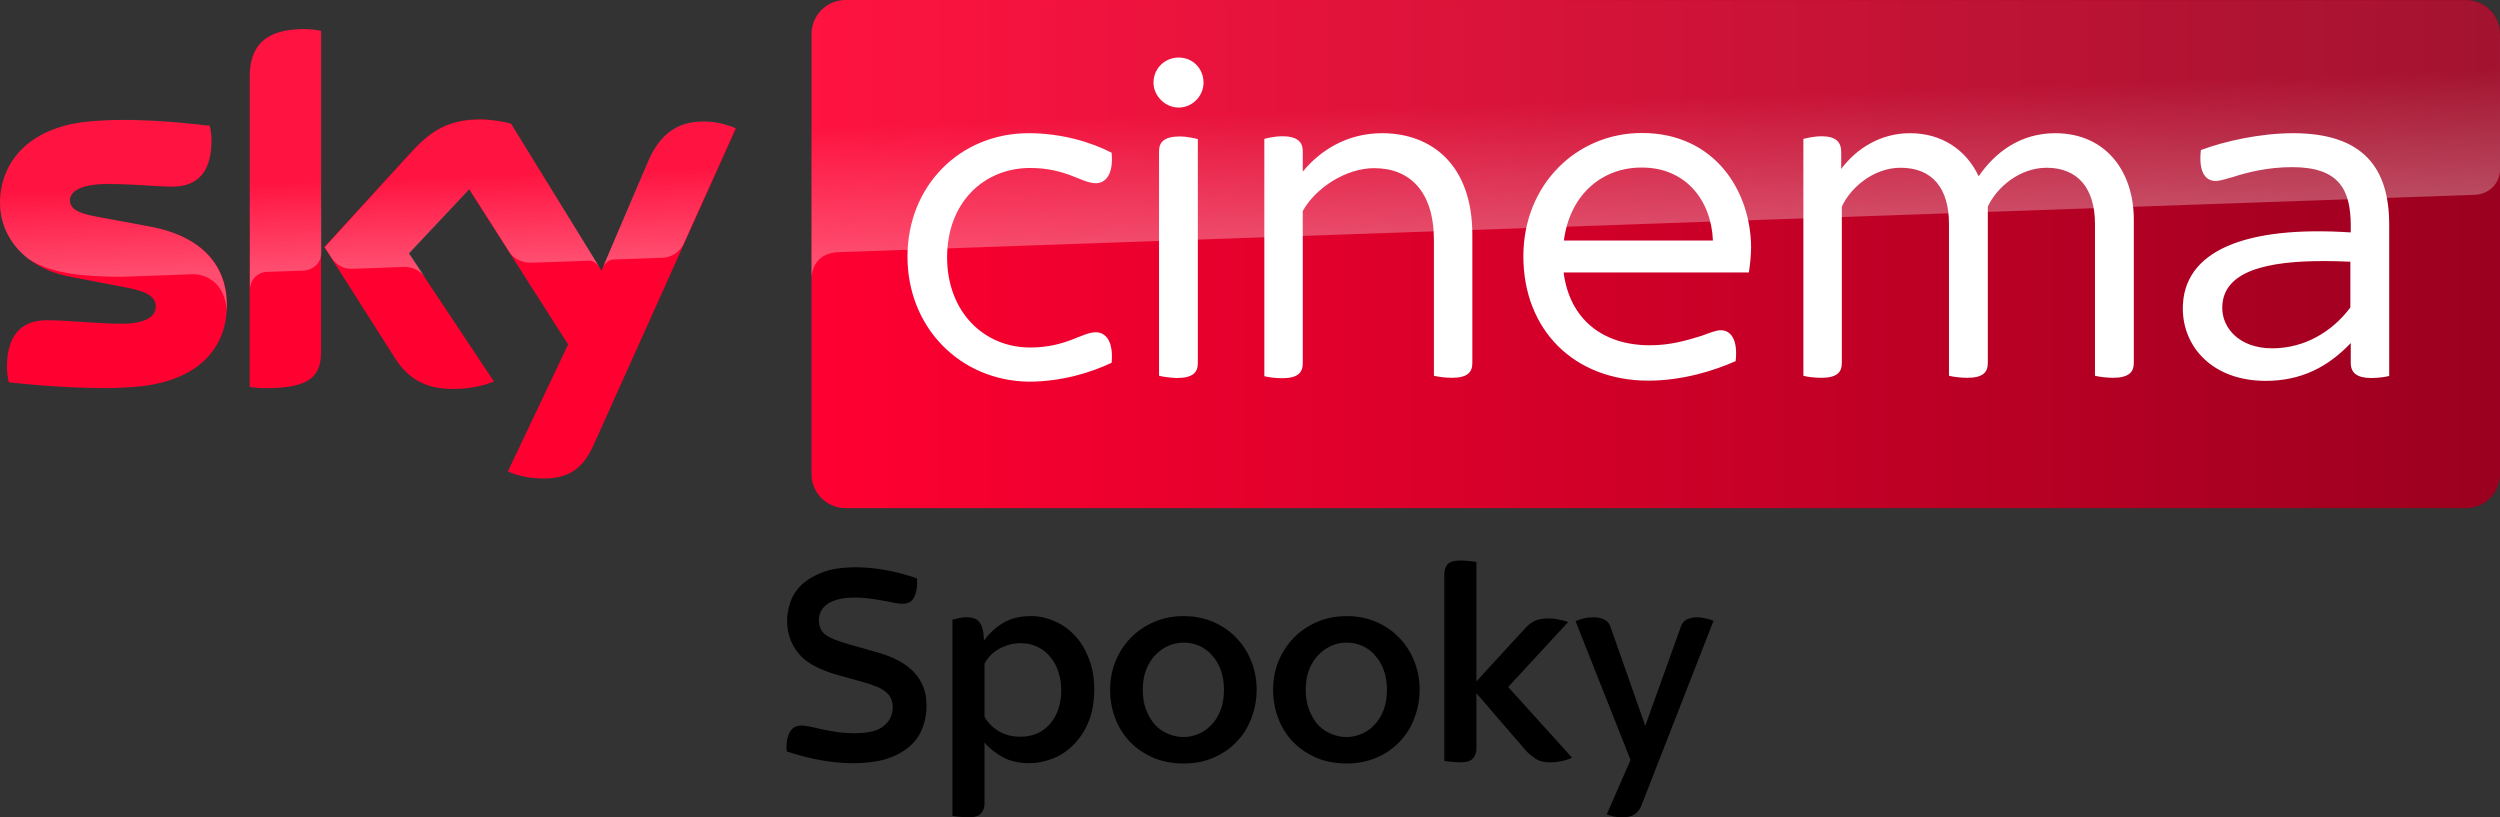 <?xml version="1.0" encoding="UTF-8"?>
<svg width="800" height="261.54" version="1.1" xmlns="http://www.w3.org/2000/svg">
	<rect width="100%" height="100%" fill="#333333" stroke="none"/>
	<g>
		<path d="m467.36 179.36c-2.008-1e-5 -3.389 0.409-4.143 1.225-0.69 0.816-1.035 1.852-1.035 3.107v59.781c0.502 0.125 1.225 0.218 2.166 0.281 1.004 0.126 1.976 0.189 2.918 0.189 2.008 0 3.358-0.409 4.049-1.225 0.753-0.816 1.129-1.852 1.129-3.107v-17.793l16.004 18.547c0.69 0.753 1.632 1.538 2.824 2.353 1.192 0.816 2.73 1.225 4.613 1.225 1.318 0 2.573-0.126 3.766-0.377 1.255-0.251 2.386-0.629 3.391-1.131l-20.43-22.594 19.205-20.807c-0.879-0.314-1.851-0.564-2.918-0.752-1.067-0.251-2.165-0.377-3.295-0.377-1.883 0-3.359 0.252-4.426 0.754-1.067 0.502-2.039 1.223-2.918 2.164l-15.816 17.228v-38.223c-0.502-0.126-1.256-0.219-2.26-0.281-0.941-0.126-1.883-0.189-2.824-0.189zm-193.46 2.166c-4.268 0-7.814 0.533-10.639 1.6s-5.083 2.417-6.777 4.049c-1.695 1.632-2.888 3.483-3.578 5.555-0.69 2.008-1.035 3.986-1.035 5.932 0 3.891 1.193 7.343 3.578 10.355 2.448 3.013 6.746 5.366 12.896 7.061l7.814 2.166c1.506 0.439 2.823 0.877 3.953 1.316 1.192 0.439 2.198 0.974 3.014 1.602 0.816 0.565 1.444 1.285 1.883 2.164 0.439 0.816 0.658 1.821 0.658 3.014 0 2.385-0.941 4.363-2.824 5.932-1.82 1.569-4.896 2.353-9.227 2.353-2.071 0-3.985-0.126-5.742-0.377-1.695-0.251-3.264-0.534-4.707-0.848-1.381-0.314-2.636-0.597-3.766-0.848-1.13-0.251-2.102-0.377-2.918-0.377-1.695 0-2.919 0.661-3.672 1.978-0.753 1.255-1.129 2.917-1.129 4.988v0.66c0.063 0.188 0.094 0.407 0.094 0.658 3.766 1.255 7.436 2.197 11.014 2.824 3.64 0.628 6.999 0.941 10.074 0.941 4.142 0 7.689-0.44 10.639-1.318 2.95-0.941 5.396-2.228 7.342-3.859 1.946-1.632 3.358-3.576 4.236-5.836 0.941-2.259 1.412-4.772 1.412-7.533 0-8.536-5.491-14.246-16.475-17.133l-8.285-2.353c-3.64-1.004-6.181-2.041-7.625-3.107-1.381-1.067-2.07-2.636-2.07-4.707 0-0.879 0.188-1.725 0.564-2.541 0.377-0.879 1.004-1.663 1.883-2.353 0.879-0.69 2.039-1.225 3.482-1.602 1.444-0.439 3.264-0.658 5.461-0.658 1.946 0 3.702 0.126 5.271 0.377 1.569 0.188 2.95 0.407 4.143 0.658 1.255 0.188 2.353 0.407 3.295 0.658 1.004 0.188 1.915 0.283 2.731 0.283 1.632 0 2.794-0.597 3.484-1.789 0.753-1.192 1.129-2.856 1.129-4.99v-1.316c-3.577-1.255-7.029-2.166-10.355-2.731-3.264-0.565-6.34-0.848-9.227-0.848zm56.109 15.627c-3.64 0-6.683 0.753-9.131 2.26-2.385 1.444-4.394 3.326-6.025 5.648l-0.094-1.789c-0.126-1.757-0.565-3.136-1.318-4.141-0.753-1.067-2.134-1.602-4.143-1.602-0.879 0-1.694 0.095-2.447 0.283-0.69 0.126-1.382 0.282-2.072 0.471v62.793c0.502 0.126 1.225 0.22 2.166 0.283 1.004 0.126 1.976 0.188 2.918 0.188 2.008 0 3.358-0.407 4.049-1.223 0.753-0.816 1.129-1.852 1.129-3.107v-19.582c1.444 1.695 3.357 3.232 5.742 4.613 2.385 1.318 5.273 1.977 8.662 1.977 2.385 0 4.8-0.471 7.248-1.412 2.51-0.941 4.74-2.384 6.686-4.33 2.008-1.946 3.639-4.394 4.894-7.344 1.255-2.95 1.883-6.463 1.883-10.543 0-3.766-0.597-7.093-1.789-9.98-1.13-2.95-2.635-5.398-4.518-7.344-1.883-2.008-4.048-3.513-6.496-4.518-2.385-1.067-4.833-1.602-7.344-1.602zm48.768 0c-3.452 0-6.623 0.628-9.51 1.883-2.887 1.255-5.366 2.95-7.438 5.084-2.071 2.134-3.702 4.644-4.894 7.531-1.13 2.824-1.695 5.838-1.695 9.039-1e-5 3.326 0.566 6.433 1.695 9.32 1.13 2.887 2.73 5.397 4.801 7.531 2.071 2.071 4.55 3.733 7.438 4.988 2.887 1.192 6.089 1.789 9.604 1.789 3.515 0 6.715-0.628 9.602-1.883 2.887-1.255 5.335-2.95 7.344-5.084 2.071-2.134 3.64-4.644 4.707-7.531 1.13-2.887 1.693-5.93 1.693-9.131 0-3.201-0.564-6.215-1.693-9.039-1.13-2.887-2.73-5.397-4.801-7.531-2.008-2.134-4.457-3.829-7.344-5.084-2.887-1.255-6.056-1.883-9.508-1.883zm52.154 0c-3.452 0-6.621 0.628-9.508 1.883-2.887 1.255-5.366 2.95-7.438 5.084-2.071 2.134-3.704 4.644-4.896 7.531-1.13 2.824-1.693 5.838-1.693 9.039 0 3.326 0.564 6.433 1.693 9.32 1.13 2.887 2.732 5.397 4.803 7.531 2.071 2.071 4.55 3.733 7.438 4.988 2.887 1.192 6.087 1.789 9.602 1.789 3.515 0 6.716-0.628 9.604-1.883 2.887-1.255 5.333-2.95 7.342-5.084 2.071-2.134 3.642-4.644 4.709-7.531 1.13-2.887 1.693-5.93 1.693-9.131 0-3.201-0.564-6.215-1.693-9.039-1.13-2.887-2.732-5.397-4.803-7.531-2.008-2.134-4.455-3.829-7.342-5.084-2.887-1.255-6.058-1.883-9.51-1.883zm78.892 0.377c-1.067 0-2.103 0.126-3.107 0.377s-1.851 0.534-2.541 0.848l17.605 44.435-7.627 17.416c0.628 0.251 1.35 0.472 2.166 0.66 0.879 0.188 1.915 0.281 3.107 0.281 2.95 0 4.926-1.348 5.93-4.047l22.971-58.84c-0.628-0.314-1.443-0.566-2.447-0.754-1.004-0.251-1.915-0.377-2.731-0.377-1.255 0-2.353 0.221-3.295 0.66-0.879 0.377-1.537 1.161-1.977 2.353l-11.391 31.727-11.109-31.633c-0.314-1.004-0.91-1.758-1.789-2.26-0.879-0.565-2.134-0.848-3.766-0.848zm-131.05 8.098c1.757 0 3.419 0.345 4.988 1.035 1.569 0.69 2.919 1.694 4.049 3.012 1.192 1.255 2.134 2.824 2.824 4.707 0.69 1.883 1.035 3.986 1.035 6.309 0 2.573-0.376 4.801-1.129 6.684-0.753 1.883-1.758 3.452-3.014 4.707-1.192 1.255-2.574 2.197-4.143 2.824-1.506 0.628-3.042 0.941-4.611 0.941-1.632 0-3.234-0.314-4.803-0.941-1.569-0.628-2.981-1.569-4.236-2.824-1.192-1.318-2.165-2.918-2.918-4.801-0.753-1.883-1.129-4.079-1.129-6.59 0-2.322 0.345-4.426 1.035-6.309 0.753-1.883 1.726-3.452 2.918-4.707 1.255-1.318 2.667-2.321 4.236-3.012 1.569-0.69 3.202-1.035 4.896-1.035zm52.154 0c1.757 0 3.421 0.345 4.99 1.035 1.569 0.69 2.919 1.694 4.049 3.012 1.192 1.255 2.134 2.824 2.824 4.707 0.69 1.883 1.035 3.986 1.035 6.309 0 2.573-0.378 4.801-1.131 6.684-0.753 1.883-1.756 3.452-3.012 4.707-1.192 1.255-2.574 2.197-4.143 2.824-1.506 0.628-3.044 0.941-4.613 0.941-1.632 0-3.232-0.314-4.801-0.941-1.569-0.628-2.981-1.569-4.236-2.824-1.192-1.318-2.165-2.918-2.918-4.801-0.753-1.883-1.131-4.079-1.131-6.59 0-2.322 0.345-4.426 1.035-6.309 0.753-1.883 1.727-3.452 2.92-4.707 1.255-1.318 2.667-2.321 4.236-3.012 1.569-0.69 3.2-1.035 4.894-1.035zm-104.4 0.188c2.197 0 4.11 0.44 5.742 1.318 1.632 0.816 2.982 1.945 4.049 3.389 1.13 1.381 1.945 2.981 2.447 4.801 0.565 1.757 0.848 3.609 0.848 5.555 0 2.197-0.314 4.205-0.941 6.025-0.628 1.82-1.507 3.389-2.637 4.707s-2.511 2.354-4.143 3.107c-1.632 0.69-3.42 1.035-5.365 1.035-2.636 0-4.958-0.597-6.967-1.789-2.008-1.255-3.515-2.793-4.519-4.613v-16.945c1.192-2.197 2.825-3.828 4.896-4.894 2.134-1.13 4.33-1.695 6.59-1.695z"/>
		<path d="m72.615 97.473c0 13.989-9.11 24.14-27.719 26.157-13.404 1.431-32.859-0.26-42.098-1.301-0.325-1.497-0.586-3.384-0.586-4.88 0-12.168 6.572-14.965 12.753-14.965 6.442 0 16.592 1.106 24.075 1.106 8.329 0 10.801-2.798 10.801-5.466 0-3.513-3.318-4.945-9.76-6.181l-17.633-3.384c-14.64-2.797-22.448-12.883-22.448-23.619 0-13.013 9.24-23.945 27.458-25.962 13.73-1.496 30.516 0.196 39.691 1.302 0.326 1.561 0.52 3.058 0.52 4.684 0 12.168-6.44 14.77-12.622 14.77-4.75 0-12.102-0.845-20.561-0.845-8.59 0-12.102 2.342-12.102 5.205 0 3.058 3.383 4.294 8.719 5.27l16.787 3.124c17.308 3.188 24.725 12.948 24.725 24.986m30.126 14.965c0 7.482-2.928 11.777-17.568 11.777-1.952 0-3.644-0.13-5.27-0.39v-99.099c0-7.548 2.537-15.42 17.307-15.42 1.887 0 3.774 0.194 5.531 0.585zm59.797 38.39c1.952 0.976 5.856 2.212 10.8 2.277 8.525 0.195 13.145-3.058 16.593-10.671l45.547-101.31c-1.887-0.976-6.051-2.147-9.435-2.212-5.856-0.13-13.729 1.04-18.739 13.013l-14.835 34.68-28.955-47.043c-1.887-0.586-6.441-1.367-9.76-1.367-10.281 0-15.941 3.774-21.863 10.15l-28.109 30.712 22.643 35.592c4.164 6.507 9.695 9.825 18.609 9.825 5.856 0 10.736-1.366 13.013-2.407l-27.263-40.992 19.325-20.496 31.688 49.646z" fill="#ff0031"/>
		<path d="m270.55 0.003c-5.986 0-10.866 4.88-10.866 10.866v140.87c0 5.986 4.88 10.866 10.866 10.866h518.58c5.986 0 10.866-4.88 10.866-10.866v-140.94c-0.065-5.986-4.815-10.801-10.798-10.798z" fill="url(#a)"/>
		<path d="m79.967 24.727v67.995c0-2.733 2.082-5.596 5.596-5.726l11.452-0.39c2.277-0.065 5.726-1.627 5.79-5.791v-70.923a25.724 25.724 0 0 0-5.53-0.586c-14.77 0.065-17.308 7.873-17.308 15.421m52.054 23.684-28.109 30.712 2.277 3.514c0.976 1.301 2.863 3.513 6.637 3.383l16.007-0.585c3.514-0.13 5.726 1.366 7.093 3.188l-5.01-7.548 19.324-20.496 12.948 20.366c2.343 3.058 5.856 3.123 6.637 3.123 0.65 0 17.698-0.585 18.414-0.65 1.171-0.065 2.538 0.585 3.579 2.082l-28.174-45.808c-1.887-0.586-6.442-1.367-9.76-1.367-10.281-0.065-15.941 3.644-21.863 10.085m-104.56-9.433c-18.22 2.017-27.457 12.883-27.457 25.962 0 6.702 3.058 13.144 8.914 17.763 4.425 2.928 8.98 4.034 13.469 4.815 3.709 0.65 12.363 1.236 18.804 0.976l20.041-0.716c7.548-0.26 11.582 6.181 11.192 12.623v-0.325c0.065-0.846 0.13-1.692 0.13-2.538 0-12.037-7.417-21.863-24.66-25.051l-16.787-3.123c-5.4-0.911-8.719-2.213-8.719-5.27 0-2.864 3.579-5.271 12.102-5.271 8.459 0 15.811 0.846 20.561 0.846 6.182 0 12.623-2.603 12.623-14.77 0-1.627-0.195-3.123-0.52-4.685-6.572-0.78-17.113-1.887-27.588-1.887-4.1 0.065-8.199 0.26-12.102 0.65m179.72 12.949-14.38 33.9c0-0.065 0.91-2.668 3.708-2.798l15.226-0.52c4.62-0.196 6.442-3.319 6.963-4.36l16.657-37.153c-1.887-0.976-6.052-2.147-9.435-2.212h-0.716c-5.79 0.065-13.209 1.626-18.024 13.144" fill="url(#b)" opacity=".3"/>
		<path d="m270.55 0.003c-5.986 0-10.866 4.88-10.866 10.866v78.211c0-1.171 0.455-7.613 7.808-8.329 0 0 0.39-0.065 1.041-0.065l523.4-18.349c4.1-0.13 8.068-3.188 8.068-8.263v-43.141c0-5.985-4.88-10.865-10.866-10.865z" fill="url(#c)" opacity=".3"/>
		<path d="m377.19 18.416c-4.36 0-8.068 3.384-8.068 8.068 0 4.1 3.643 7.938 8.068 7.938 4.425 0 7.94-3.773 7.94-7.938 0-4.554-3.45-8.068-7.94-8.068zm148.22 24.141c-20.952 0-37.934 16.591-37.934 39.43 0 23.684 16.331 39.82 40.016 39.82 10.931 0 21.212-3.253 27.914-6.246 0.78-6.897-1.562-9.889-4.75-9.889-1.366 0-3.058 0.65-6.246 1.82-4.88 1.497-9.89 2.995-16.461 2.995-15.291 0-25.703-8.525-27.59-23.295h59.277c0.455-2.863 0.65-5.4 0.715-7.807 0-18.154-11.582-36.828-34.941-36.828zm-196.24 0.064c-21.993 0-38.779 16.853-38.779 39.496 0 22.643 16.787 39.69 38.779 40.016 10.411 0 19.847-2.862 26.549-6.05 0.65-6.897-1.888-9.76-5.076-9.76-4.425 0-9.434 4.879-21.016 4.879-14.64 0-26.55-11.255-26.55-28.89s11.91-28.563 26.55-28.563c11.582 0 16.526 4.879 21.016 4.879 3.188 0 5.727-2.863 5.076-9.76-6.572-3.384-16.008-6.246-26.549-6.246zm113.22 0c-11.517 0-19.975 5.595-25.506 12.297v-6.57c0-2.863-1.692-4.75-6.572-4.75-2.213 0-4.554 0.52-5.725 0.846v75.934c1.171 0.325 3.512 0.65 5.725 0.65 4.945 0 6.572-1.757 6.572-4.75v-48.736c4.034-7.352 13.794-13.729 22.838-13.729 11.387 0 19.131 7.417 19.131 23.033v43.4c1.236 0.326 3.708 0.65 5.725 0.65 5.01 0 6.572-1.756 6.572-4.75v-40.99c0-22.513-13.08-32.468-28.76-32.533zm168.79 0c-9.37 0-17.114 4.88-21.994 11.451v-5.4c0-3.188-1.625-5.074-6.375-5.074-2.017 0-4.425 0.52-5.727 0.846v75.803c1.042 0.325 3.515 0.65 5.727 0.65 5.01 0 6.57-1.757 6.57-4.75v-50.037c2.863-6.181 10.216-12.428 18.805-12.428 10.281 0 15.486 6.702 15.486 17.959v48.605c1.302 0.325 3.643 0.65 5.856 0.65 5.01 0 6.572-1.757 6.572-4.75v-50.037c2.863-6.181 10.216-12.428 18.805-12.428 10.085 0 15.486 6.703 15.486 17.96v48.604c1.236 0.326 3.708 0.65 5.725 0.65 5.01 0 6.703-1.756 6.703-4.75v-45.87c0-15.161-8.719-27.59-25.115-27.654-11.257 0-19.326 6.182-24.531 13.795-4.034-8.59-11.907-13.795-21.992-13.795zm122.78 0c-10.671 0-22.057 2.538-29.67 5.4-0.78 6.703 1.236 9.891 4.75 9.891 1.236 0 3.058-0.585 5.4-1.236 4.555-1.496 11.255-3.19 18.998-3.19 14.965 0 18.805 7.028 18.805 18.806v2.082c-33.77-2.213-53.744 5.857-53.744 24.336 0 12.233 9.435 23.164 26.547 23.164 11.387 0 19.975-4.491 27.197-12.104v6.377c0 3.188 2.018 4.814 6.573 4.814 2.212 0 4.425-0.325 5.726-0.65v-48.475c0-18.024-8.264-29.15-30.582-29.215zm-356.37 1.041c-5.14 0-6.701 1.887-6.701 4.75v71.834c1.236 0.326 3.642 0.65 5.724 0.715 5.01 0 6.703-1.757 6.703-4.75v-71.703c-1.236-0.325-3.709-0.845-5.726-0.845zm147.9 9.956c13.729 0 22.122 10.28 22.643 23.359h-47.693c2.017-15.291 12.818-23.49 25.051-23.36zm218.55 29.922c2.624 8e-3 5.327 0.083 8.076 0.205v14.639c-5.856 7.808-14.64 13.078-25.05 13.078-10.217 0-15.942-6.246-15.942-12.947 0-11.9 14.546-15.032 32.916-14.975z" fill="#fff"/>
	</g>
	<defs>
		<linearGradient id="a" x1="414.37" x2="1244.6" y1="289.84" y2="289.84" gradientTransform="matrix(.651 0 0 .651 -9.825 -107.29)" gradientUnits="userSpaceOnUse">
			<stop stop-color="#ff0031" offset="0"/>
			<stop stop-color="#9b001f" offset="1"/>
		</linearGradient>
		<linearGradient id="b" x1="197.48" x2="194.59" y1="295.14" y2="212.24" gradientTransform="matrix(.651 0 0 .651 -9.825 -107.29)" gradientUnits="userSpaceOnUse">
			<stop stop-color="#fff" offset="0"/>
			<stop stop-color="#fff" stop-opacity=".25" offset=".515"/>
		</linearGradient>
		<linearGradient id="c" x1="830.55" x2="826.25" y1="276.73" y2="153.47" gradientTransform="matrix(.651 0 0 .651 -9.825 -107.29)" gradientUnits="userSpaceOnUse">
			<stop stop-color="#fff" offset="0"/>
			<stop stop-color="#fff" stop-opacity=".25" offset=".515"/>
		</linearGradient>
	</defs>
</svg>
